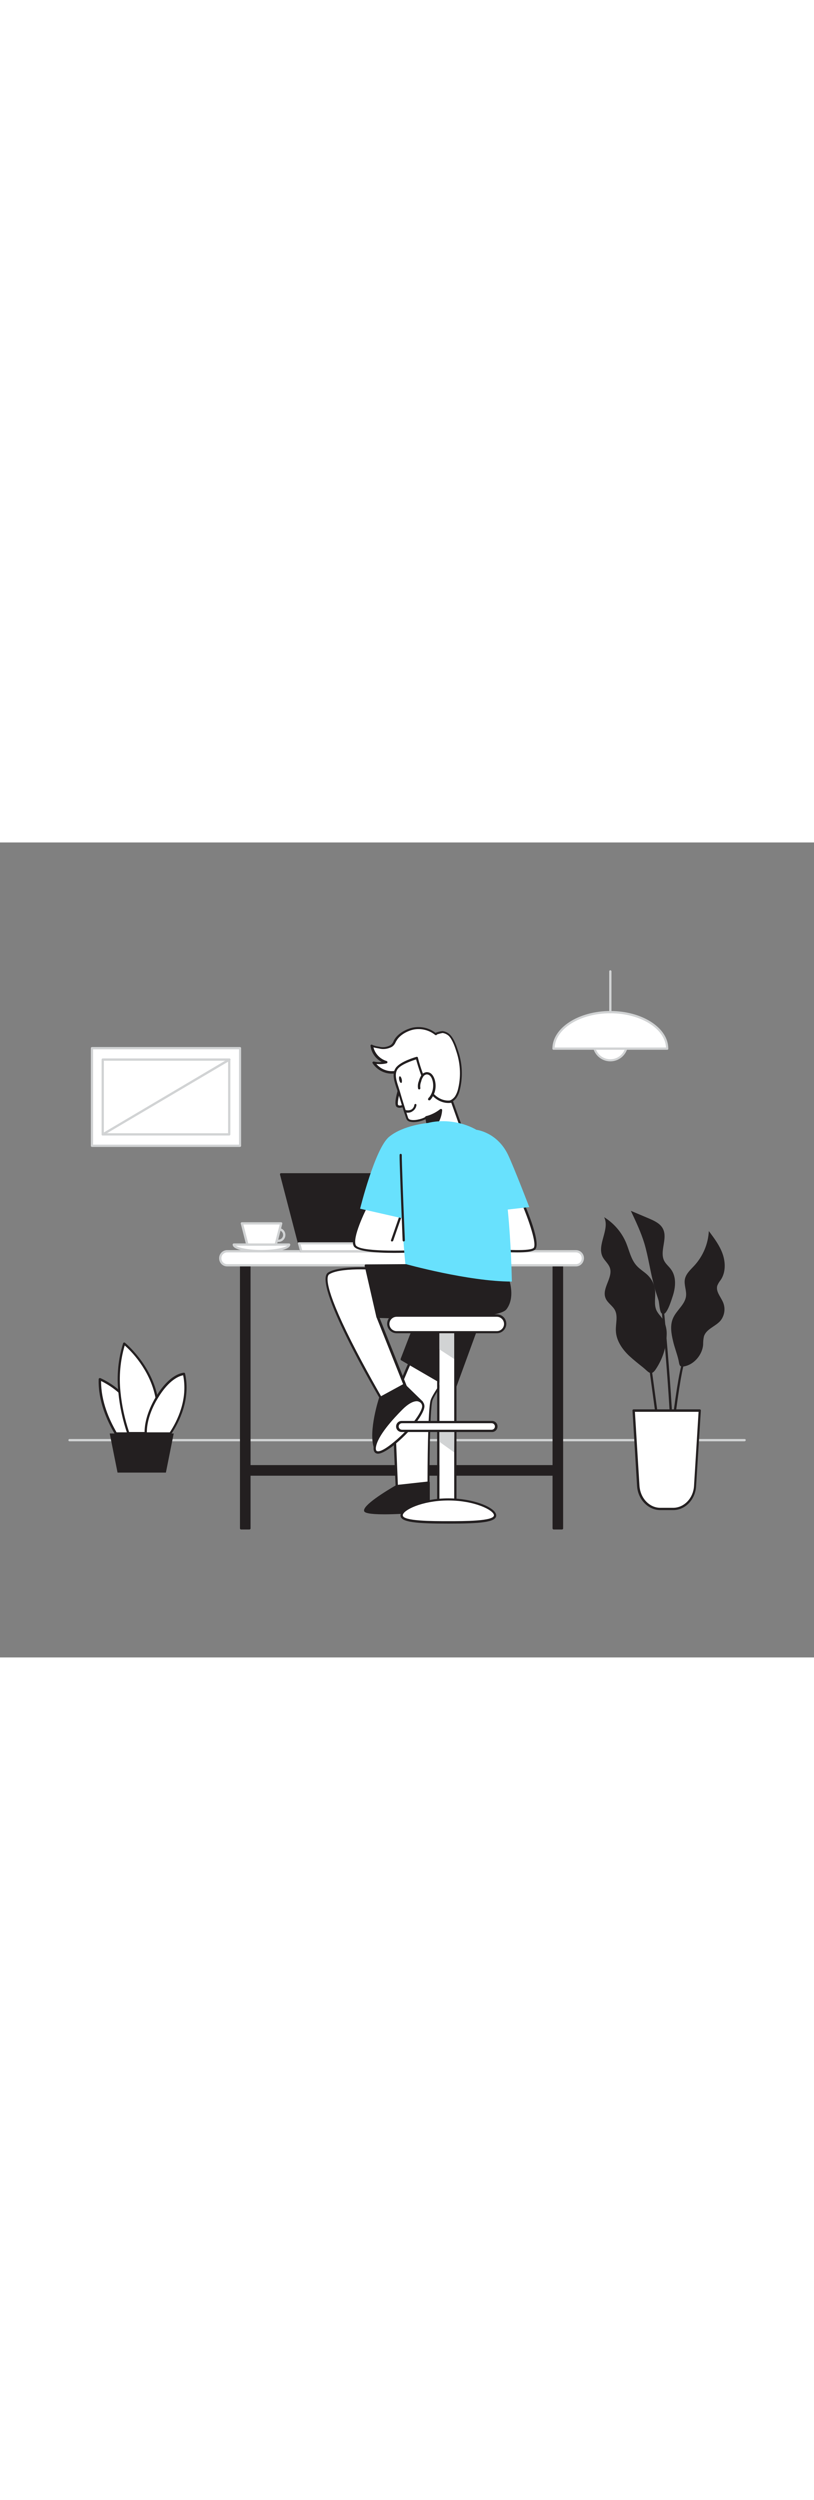 <svg version="1.1" id="Layer_1" xmlns="http://www.w3.org/2000/svg" xmlns:xlink="http://www.w3.org/1999/xlink" x="0px" y="0px" viewBox="0 0 500 500" style="width: 163px;" xml:space="preserve" data-imageid="coworking-31" imageName="Coworking" class="illustrations_image">
<rect x="0" y="0" width="500" height="500" fill="#808080" stroke="none"/>
<style type="text/css">
	.st0_coworking-31{fill:#D1D3D4;}
	.st1_coworking-31{fill:#231F20;}
	.st2_coworking-31{fill:#FFFFFF;}
	.st3_coworking-31{fill:#68E1FD;}
	.st4_coworking-31{fill:none;}
</style>
<path id="Floor_coworking-31" class="st0_coworking-31" d="M457.3,367.4H42.7c-0.4,0-0.7-0.3-0.7-0.7c0-0.4,0.3-0.7,0.7-0.7h414.7c0.4,0,0.7,0.3,0.7,0.7&#10;&#9;C458,367.1,457.7,367.4,457.3,367.4z"/>
<g id="Table_coworking-31">
	<rect x="148.1" y="259.4" class="st1_coworking-31" width="5.1" height="161.5"/>
	<path class="st1_coworking-31" d="M153.2,421.5h-5.1c-0.4,0-0.7-0.3-0.7-0.7l0,0V259.4c0-0.4,0.3-0.7,0.7-0.7c0,0,0,0,0,0h5.1&#10;&#9;&#9;c0.4,0,0.7,0.3,0.7,0.7l0,0v161.5C153.9,421.2,153.6,421.5,153.2,421.5z M148.8,420.1h3.7V260.1h-3.7V420.1z"/>
	<rect x="340.1" y="259.4" class="st1_coworking-31" width="5.1" height="161.5"/>
	<path class="st1_coworking-31" d="M345.2,421.5h-5.1c-0.4,0-0.7-0.3-0.7-0.7v0V259.4c0-0.4,0.3-0.7,0.7-0.7h0h5.1c0.4,0,0.7,0.3,0.7,0.7v0v161.5&#10;&#9;&#9;C345.9,421.2,345.6,421.5,345.2,421.5z M340.8,420.1h3.7V260.1h-3.7V420.1z"/>
	<rect x="149.3" y="382.7" class="st1_coworking-31" width="191.1" height="5.1"/>
	<path class="st1_coworking-31" d="M340.4,388.5H149.3c-0.4,0-0.7-0.3-0.7-0.7l0,0v-5.1c0-0.4,0.3-0.7,0.7-0.7c0,0,0,0,0,0h191.1&#10;&#9;&#9;c0.4,0,0.7,0.3,0.7,0.7v0v5.1C341.1,388.1,340.8,388.5,340.4,388.5L340.4,388.5z M150,387.1h189.7v-3.7H150V387.1z"/>
	<path class="st2_coworking-31" d="M139.5,250.8h214.3c2.3,0,4.2,1.9,4.2,4.2v0.2c0,2.3-1.9,4.2-4.2,4.2H139.5c-2.3,0-4.2-1.9-4.2-4.2v-0.2&#10;&#9;&#9;C135.4,252.6,137.2,250.8,139.5,250.8z"/>
	<path class="st0_coworking-31" d="M353.8,260.1H139.5c-2.7,0-4.9-2.2-4.9-4.9V255c0-2.7,2.2-4.9,4.9-4.9h214.3c2.7,0,4.9,2.2,4.9,4.9v0.2&#10;&#9;&#9;C358.6,257.9,356.5,260.1,353.8,260.1z M139.5,251.5c-1.9,0-3.5,1.6-3.5,3.5v0.2c0,1.9,1.6,3.5,3.5,3.5l0,0h214.3&#10;&#9;&#9;c1.9,0,3.5-1.6,3.5-3.5l0,0V255c0-1.9-1.6-3.5-3.5-3.5L139.5,251.5z"/>
	<path class="st0_coworking-31" d="M171,245.1h-3.5c-0.4,0-0.7-0.3-0.7-0.7c0-0.4,0.3-0.7,0.7-0.7h3.5c1.6,0,2.9-1.3,2.9-2.9&#10;&#9;&#9;c0-1.6-1.3-2.9-2.9-2.9c-0.4,0-0.7-0.3-0.7-0.7c0-0.4,0.3-0.7,0.7-0.7c2.4,0,4.3,1.9,4.3,4.3S173.4,245.1,171,245.1L171,245.1z"/>
	<path class="st2_coworking-31" d="M177.6,246.7c0,2.2-7.6,4.1-17,4.1s-17-1.8-17-4.1H177.6z"/>
	<path class="st0_coworking-31" d="M160.6,251.5c-7.1,0-17.7-1.3-17.7-4.8c0-0.4,0.3-0.7,0.7-0.7h34c0.4,0,0.7,0.3,0.7,0.7&#10;&#9;&#9;C178.3,250.2,167.7,251.5,160.6,251.5z M144.9,247.4c1.6,1.2,7,2.6,15.8,2.6s14.1-1.5,15.8-2.6H144.9z"/>
	<polygon class="st2_coworking-31" points="169.3,246.7 151.9,246.7 148.6,233.7 172.7,233.7 &#9;"/>
	<path class="st0_coworking-31" d="M169.3,247.4h-17.4c-0.3,0-0.6-0.2-0.7-0.5l-3.3-13c-0.1-0.2,0-0.4,0.1-0.6c0.1-0.2,0.3-0.3,0.6-0.3h24.1&#10;&#9;&#9;c0.4,0,0.7,0.3,0.7,0.7c0,0.1,0,0.1,0,0.2l-3.3,13C169.9,247.2,169.7,247.4,169.3,247.4z M152.5,246h16.3l3-11.6h-22.3L152.5,246z"/>
</g>
<g id="Laptop_coworking-31">
	<polygon class="st1_coworking-31" points="241.6,250.8 185.1,250.8 183.8,245.9 172.7,203.6 229.2,203.6 240.4,245.9 &#9;"/>
	<path class="st1_coworking-31" d="M241.6,251.5h-56.6c-0.3,0-0.6-0.2-0.7-0.5L172,203.8c-0.1-0.4,0.1-0.8,0.5-0.9c0.1,0,0.1,0,0.2,0h56.6&#10;&#9;&#9;c0.3,0,0.6,0.2,0.7,0.5l12.4,47.2c0.1,0.2,0,0.4-0.1,0.6C242,251.4,241.8,251.5,241.6,251.5z M185.6,250.1h55.1l-12-45.8h-55.2&#10;&#9;&#9;L185.6,250.1z"/>
	<polygon class="st2_coworking-31" points="241.6,250.8 185.1,250.8 183.8,245.9 240.4,245.9 &#9;"/>
	<path class="st0_coworking-31" d="M241.6,251.5h-56.6c-0.3,0-0.6-0.2-0.7-0.5l-1.3-4.9c-0.1-0.4,0.1-0.8,0.5-0.8c0.1,0,0.1,0,0.2,0h56.6&#10;&#9;&#9;c0.3,0,0.6,0.2,0.7,0.5l1.3,4.9c0.1,0.2,0,0.4-0.1,0.6C242,251.4,241.8,251.5,241.6,251.5z M185.6,250.1h55.1l-0.9-3.5h-55.1&#10;&#9;&#9;L185.6,250.1z"/>
</g>
<g id="Character_coworking-31">
	<path class="st2_coworking-31" d="M320.5,220.2c0,0,11.7,26.6,7.4,29.4s-30.8,0-30.8,0l2.3-34.4"/>
	<path class="st1_coworking-31" d="M317.8,251.5c-8.5,0-19-1.1-20.8-1.2c-0.4,0-0.6-0.4-0.6-0.8l2.3-34.4c0.1-0.4,0.4-0.6,0.8-0.6&#10;&#9;&#9;c0.3,0.1,0.6,0.3,0.6,0.7l-2.2,33.7c7.8,0.8,26.4,2.2,29.7,0c2.6-1.7-2.9-17.7-7.6-28.5c-0.1-0.4,0-0.8,0.4-0.9&#10;&#9;&#9;c0.3-0.2,0.8,0,0.9,0.3c0,0,0,0,0,0c2,4.5,11.7,27.2,7.1,30.2C326.7,251.1,322.5,251.5,317.8,251.5z"/>
	<path class="st2_coworking-31" d="M226.6,220.2c0,0-11.4,20.9-8.7,27.1s45.9,3,45.9,3v-28.6L226.6,220.2z"/>
	<path class="st1_coworking-31" d="M242.1,251.8c-11.5,0-23.4-0.9-24.9-4.3c-2.8-6.4,8.3-26.8,8.7-27.7c0.1-0.2,0.4-0.4,0.6-0.4l37.2,1.5&#10;&#9;&#9;c0.4,0,0.7,0.3,0.7,0.7v28.6c0,0.4-0.3,0.7-0.6,0.7C261.7,251.1,252.1,251.8,242.1,251.8z M227,220.9c-3.2,6-10.5,21.4-8.5,26.1&#10;&#9;&#9;c1.8,4.1,28,3.8,44.6,2.7v-27.3L227,220.9z"/>
	<path class="st1_coworking-31" d="M240.8,244.8c-0.1,0-0.2,0-0.2,0c-0.4-0.1-0.6-0.5-0.4-0.9c0,0,0,0,0,0l7.1-20.4c0.1-0.4,0.5-0.6,0.9-0.4&#10;&#9;&#9;c0,0,0,0,0,0c0.4,0.1,0.5,0.5,0.4,0.9c0,0,0,0,0,0l-7.1,20.4C241.4,244.6,241.1,244.8,240.8,244.8z"/>
	<path class="st1_coworking-31" d="M243.7,394.8c0,0-20.7,12.2-19.5,15.3s39,0,39,0v-17.4L243.7,394.8z"/>
	<path class="st1_coworking-31" d="M236.1,412.2c-9.7,0-12.1-1-12.4-1.9c-1.4-3.4,13.4-12.4,19.8-16.1c0.1,0,0.2-0.1,0.3-0.1l19.5-2.1&#10;&#9;&#9;c0.2,0,0.4,0,0.5,0.2c0.1,0.1,0.2,0.3,0.2,0.5v17.4c0,0.4-0.3,0.7-0.6,0.7C250.7,411.8,242,412.2,236.1,412.2z M244,395.5&#10;&#9;&#9;c-10.7,6.3-19.6,13-19,14.3c1.3,1.6,20,1,37.6-0.4v-15.9L244,395.5z"/>
	<path class="st2_coworking-31" d="M254.8,312.9c-1.1,1.1-12.2,27-12.8,31s1.7,50.9,1.7,50.9l19.5-2.1c0,0,0-45.1,1.9-50.6s17.2-25.4,17.2-25.4&#10;&#9;&#9;L254.8,312.9z"/>
	<path class="st1_coworking-31" d="M243.7,395.5c-0.2,0-0.3-0.1-0.5-0.2c-0.1-0.1-0.2-0.3-0.2-0.5c-0.1-1.9-2.2-46.9-1.7-51s11.7-30.1,13-31.5&#10;&#9;&#9;c0.2-0.2,0.4-0.2,0.6-0.2l27.5,3.8c0.2,0,0.5,0.2,0.5,0.4c0.1,0.2,0.1,0.5-0.1,0.7c-0.1,0.2-15.2,19.8-17.1,25.2&#10;&#9;&#9;s-1.9,49.9-1.9,50.4c0,0.4-0.3,0.7-0.6,0.7L243.7,395.5L243.7,395.5z M255.2,313.7c-1.8,3-11.8,26.3-12.4,30.4&#10;&#9;&#9;c-0.5,3.7,1.4,44,1.6,50l18.2-2c0-5.7,0.1-44.9,2-50.2c1.7-4.9,13.5-20.6,16.5-24.6L255.2,313.7z"/>
	<polygon class="st1_coworking-31" points="299.4,280.1 279,335.8 246.8,317.1 262.8,275.5 &#9;"/>
	<path class="st1_coworking-31" d="M279,336.5c-0.1,0-0.2,0-0.4-0.1l-32.2-18.7c-0.3-0.2-0.4-0.5-0.3-0.9l16.1-41.7c0.1-0.3,0.4-0.5,0.7-0.4&#10;&#9;&#9;l36.5,4.6c0.2,0,0.4,0.2,0.5,0.3c0.1,0.2,0.1,0.4,0.1,0.6l-20.4,55.8c-0.1,0.2-0.2,0.3-0.4,0.4C279.2,336.5,279.1,336.5,279,336.5z&#10;&#9;&#9; M247.7,316.8l31,18l19.8-54.1l-35.1-4.4L247.7,316.8z"/>
	<path class="st2_coworking-31" d="M230.2,261.5c0,0-21.3-1.6-28.3,2.8c-9.7,6,33.8,79.7,33.8,79.7l14.3-7.6L231.9,291l7.4-2L230.2,261.5z"/>
	<path class="st1_coworking-31" d="M235.8,344.7c-0.2,0-0.5-0.1-0.6-0.3c-4.5-7.6-43.6-74.5-33.6-80.6c7.2-4.4,27.9-3,28.8-2.9&#10;&#9;&#9;c0.3,0,0.5,0.2,0.6,0.5l9.1,27.5c0.1,0.2,0.1,0.4,0,0.5c-0.1,0.2-0.3,0.3-0.4,0.3l-6.6,1.8l17.8,44.6c0.1,0.3,0,0.7-0.3,0.9&#10;&#9;&#9;l-14.2,7.6C236,344.7,235.9,344.7,235.8,344.7z M221.7,261.9c-6.6,0-15.4,0.5-19.4,3c-1.7,1-3.7,7.1,13.5,41.2&#10;&#9;&#9;c8.6,17,18.3,33.7,20.2,37l13.1-7l-17.8-44.7c-0.1-0.2-0.1-0.4,0-0.6c0.1-0.2,0.3-0.3,0.4-0.4l6.7-1.8l-8.7-26.4&#10;&#9;&#9;C228.6,262.1,225.5,261.9,221.7,261.9L221.7,261.9z"/>
	<path class="st1_coworking-31" d="M311,265.2c0,0,5.7,12.7-0.4,20.7s-78.7,5.1-78.7,5.1l-7.3-31.4l26.3-0.2L311,265.2z"/>
	<path class="st1_coworking-31" d="M260,292.2c-14.6,0-26.9-0.5-28.1-0.5c-0.3,0-0.6-0.2-0.7-0.5l-7.2-31.4c0-0.2,0-0.4,0.1-0.6&#10;&#9;&#9;c0.1-0.2,0.3-0.3,0.5-0.3l26.3-0.2l60.1,5.8c0.2,0,0.5,0.2,0.6,0.4c0.2,0.5,5.8,13.2-0.5,21.5C307.4,291.2,281.3,292.2,260,292.2z&#10;&#9;&#9; M232.5,290.4c20.5,0.8,72.8,1.4,77.5-4.8c5.2-6.9,1.3-17.5,0.5-19.7l-59.6-5.8l-25.3,0.2L232.5,290.4z"/>
	<path class="st2_coworking-31" d="M277.5,158.5c0.9-0.5,1.7-1.3,2.4-2.1c0.9-1.3,1.5-2.7,1.9-4.2c2-7.7,1.8-15.9-0.7-23.5c-1-3.3-2.5-7.8-5-10.3&#10;&#9;&#9;c-1.2-1.1-2.7-1.8-4.2-2c-0.4,0-4.7,0.9-4.2,1.3c-3.9-3.2-9-4.5-13.9-3.4c-4.1,0.9-8.8,3.5-10.9,7.2c-0.9,1.5-1.1,2.7-2.8,3.6&#10;&#9;&#9;c-2.2,1.2-4.8,1.5-7.2,0.8c-0.6-0.1-4.4-0.8-4.4-1.3c0.7,4.9,4.1,8.9,8.9,10.3c-2.5,0.6-5.2,0.6-7.7,0.1c3.2,4.9,9.3,7.2,14.9,5.5&#10;&#9;&#9;c2.3,2.3,5,4.1,7.3,6.5s4.7,5.3,7.7,7.3C264,157.5,272.1,161.6,277.5,158.5z"/>
	<path class="st1_coworking-31" d="M273,160.4c-5.4,0-11.3-3.5-14-5.4c-2.6-1.9-4.9-4.1-6.9-6.5l-0.9-0.9c-1.2-1.3-2.5-2.5-3.9-3.5&#10;&#9;&#9;c-1-0.9-2.1-1.7-3.1-2.7c-5.9,1.5-12-0.9-15.3-5.9c-0.2-0.2-0.2-0.5,0-0.8c0.2-0.2,0.4-0.3,0.7-0.3c1.6,0.4,3.3,0.5,4.9,0.3&#10;&#9;&#9;c-3.8-2-6.4-5.7-6.9-9.9l0,0c-0.1-0.4,0.2-0.7,0.6-0.8c0,0,0,0,0,0c0.3,0,0.5,0.1,0.7,0.3c1.1,0.4,2.2,0.7,3.4,0.9l0.6,0.1&#10;&#9;&#9;c2.2,0.6,4.6,0.3,6.7-0.8c0.9-0.5,1.6-1.3,2-2.3c0.2-0.3,0.3-0.7,0.5-1c2.3-4.1,7.4-6.7,11.4-7.6c4.9-1,10,0.1,14,3.2&#10;&#9;&#9;c1.4-0.6,2.8-0.9,4.3-1.1c1.7,0.2,3.4,1,4.6,2.2c2.6,2.6,4.1,7.2,5.2,10.6c2.5,7.7,2.8,16,0.7,23.9c-0.4,1.6-1.1,3.1-2,4.4&#10;&#9;&#9;c-0.7,0.9-1.6,1.7-2.6,2.3C276.4,160,274.7,160.4,273,160.4z M244.4,139.8c0.2,0,0.4,0.1,0.5,0.2c1,1,2.1,1.9,3.3,2.9&#10;&#9;&#9;c1.4,1.1,2.8,2.4,4.1,3.7l0.9,0.9c2,2.3,4.2,4.4,6.7,6.3c2.6,1.8,11.7,7.4,17.3,4.1l0.4,0.6l-0.4-0.6c0.8-0.5,1.6-1.2,2.2-2&#10;&#9;&#9;c0.8-1.2,1.4-2.6,1.8-4c2-7.6,1.7-15.6-0.7-23.1c-1-3.2-2.5-7.7-4.8-10.1c-1.1-1-2.4-1.6-3.8-1.8c-1.2,0.2-2.3,0.5-3.5,0.9&#10;&#9;&#9;c0,0.1-0.1,0.1-0.1,0.2c-0.2,0.3-0.7,0.3-1,0.1c0,0,0,0,0,0l0,0c-3.7-3-8.6-4.2-13.3-3.3c-3.7,0.8-8.4,3.2-10.5,6.9&#10;&#9;&#9;c-0.2,0.3-0.4,0.7-0.5,0.9c-0.5,1.2-1.4,2.3-2.5,2.9c-2.4,1.2-5.1,1.6-7.7,0.9l-0.6-0.1c-1.2-0.2-2.1-0.4-2.8-0.6&#10;&#9;&#9;c1,4,4.1,7.2,8.1,8.4c0.3,0.1,0.5,0.4,0.5,0.7c0,0.3-0.2,0.6-0.5,0.7c-2.1,0.5-4.2,0.6-6.3,0.4c3.2,3.8,8.4,5.3,13.1,3.9&#10;&#9;&#9;C244.3,139.8,244.4,139.8,244.4,139.8L244.4,139.8z"/>
	<path class="st2_coworking-31" d="M245.6,150.2c0,0-3.2,10-1.6,11.5s5.2-0.8,5.2-0.8"/>
	<path class="st1_coworking-31" d="M245.5,162.8c-0.7,0-1.4-0.2-1.9-0.6c-1.8-1.6,0.3-9.1,1.4-12.2c0.1-0.4,0.5-0.6,0.9-0.5s0.6,0.5,0.5,0.9l0,0&#10;&#9;&#9;c-1.6,5.1-2.5,10.1-1.8,10.7c1,0.9,3.5-0.4,4.3-0.9c0.3-0.2,0.8-0.1,1,0.2c0,0,0,0,0,0c0.2,0.3,0.1,0.7-0.2,1c0,0,0,0-0.1,0&#10;&#9;&#9;C248.4,162.2,247,162.7,245.5,162.8z"/>
	<path class="st2_coworking-31" d="M243.7,138.7c-2.8,3.9,0,9.8,1.2,13.8c1.6,5.6,3.4,11.2,5.3,16.7c1.2,3.5,10.4,1,11.8-0.5l2.5,14.5l19.5-6.7&#10;&#9;&#9;l-6.3-17.6c0,0-6.3,1.8-11.9-4.4s-9.6-22.1-9.6-22.1S246.3,134.9,243.7,138.7z"/>
	<path class="st1_coworking-31" d="M264.4,183.8c-0.1,0-0.3,0-0.4-0.1c-0.2-0.1-0.3-0.3-0.3-0.5l-2.3-13.4c-2.1,1.1-6.3,2.2-9.1,1.6&#10;&#9;&#9;c-1.3-0.1-2.4-0.9-2.8-2.1c-1.9-5.5-3.6-11.1-5.3-16.7c-0.2-0.7-0.4-1.4-0.7-2.1c-1.3-3.9-2.9-8.7-0.4-12.2l0,0&#10;&#9;&#9;c2.8-4,12.4-6.7,12.8-6.8c0.2,0,0.4,0,0.5,0.1c0.2,0.1,0.3,0.3,0.3,0.4c0,0.2,4,15.8,9.4,21.9c5.3,5.8,11,4.3,11.2,4.2&#10;&#9;&#9;c0.4-0.1,0.7,0.1,0.9,0.4l6.3,17.6c0.1,0.2,0.1,0.4,0,0.5c-0.1,0.2-0.2,0.3-0.4,0.4l-19.5,6.7C264.6,183.7,264.5,183.8,264.4,183.8&#10;&#9;&#9;z M261.9,167.9h0.2c0.3,0.1,0.5,0.3,0.5,0.6l2.4,13.7l18-6.2l-5.8-16.3c-1.8,0.3-7.1,0.6-12-4.8c-5.1-5.6-8.7-18.5-9.6-21.8&#10;&#9;&#9;c-2.2,0.7-9.3,3-11.4,6s-0.6,7.4,0.6,11c0.2,0.8,0.5,1.5,0.7,2.2c1.6,5.6,3.4,11.2,5.2,16.7c0.3,0.7,1,1.1,1.8,1.2&#10;&#9;&#9;c3.1,0.6,8.1-1.1,8.8-1.9C261.4,167.9,261.7,167.9,261.9,167.9L261.9,167.9z"/>
	<path class="st2_coworking-31" d="M249.1,164.9c0,0,5.1,1.5,6.2-3.7"/>
	<path class="st1_coworking-31" d="M250.6,165.8c-0.6,0-1.2-0.1-1.8-0.2c-0.4-0.1-0.6-0.5-0.5-0.9c0.1-0.4,0.5-0.6,0.9-0.5&#10;&#9;&#9;c1.2,0.3,2.5,0.2,3.6-0.4c0.9-0.6,1.6-1.7,1.7-2.8c0.1-0.4,0.4-0.6,0.8-0.6c0.4,0.1,0.6,0.5,0.5,0.8c0,0,0,0,0,0&#10;&#9;&#9;c-0.2,1.5-1.1,2.9-2.4,3.7C252.6,165.5,251.6,165.8,250.6,165.8z"/>
	<path class="st2_coworking-31" d="M257.4,150.8c-0.2-1.5-0.1-2.9,0.5-4.3c0.3-1.1,0.7-2.2,1.3-3.1c0.6-1,1.6-1.6,2.8-1.8c1,0,2,0.4,2.7,1.1&#10;&#9;&#9;c0.7,0.7,1.2,1.6,1.5,2.6c1.4,4.2,0.4,8.9-2.5,12.3l0.2-0.4"/>
	<path class="st1_coworking-31" d="M263.6,158.2c-0.1,0-0.3,0-0.4-0.1c-0.3-0.2-0.4-0.6-0.2-0.9l0.2-0.4c0.1-0.2,0.2-0.3,0.4-0.4&#10;&#9;&#9;c2.4-3.1,3.1-7.2,1.9-10.9c-0.3-0.9-0.7-1.7-1.3-2.3c-0.6-0.6-1.3-0.9-2.1-0.9c-0.9,0.1-1.8,0.7-2.2,1.5c-0.6,0.9-1,1.9-1.2,2.9&#10;&#9;&#9;c-0.5,1.2-0.7,2.6-0.5,3.9c0.1,0.4-0.1,0.7-0.5,0.9c-0.4,0.1-0.8-0.1-0.9-0.5c0,0,0,0,0,0c-0.3-1.6-0.1-3.2,0.5-4.7&#10;&#9;&#9;c0.3-1.2,0.8-2.3,1.4-3.3c0.7-1.2,1.9-1.9,3.3-2.1c1.2,0,2.4,0.4,3.2,1.3c0.8,0.8,1.3,1.8,1.7,2.9c1.5,4.5,0.5,9.5-2.7,13&#10;&#9;&#9;C264,158.2,263.8,158.2,263.6,158.2z"/>
	<ellipse transform="matrix(0.976 -0.218 0.218 0.976 -25.799 57.219)" class="st1_coworking-31" cx="246" cy="145.4" rx="0.8" ry="2.1"/>
	<path class="st1_coworking-31" d="M261.9,168.6c3.2-0.9,6.3-2.4,8.9-4.5c0,0-0.4,9.2-7.4,11.5L261.9,168.6z"/>
	<path class="st1_coworking-31" d="M263.4,176.4c-0.1,0-0.2,0-0.3-0.1c-0.2-0.1-0.3-0.3-0.3-0.5l-1.5-7.1c-0.1-0.4,0.1-0.7,0.5-0.8&#10;&#9;&#9;c3.1-0.8,6.1-2.3,8.6-4.3c0.3-0.2,0.8-0.2,1,0.1c0.1,0.1,0.2,0.3,0.2,0.5c0,0.4-0.5,9.7-7.8,12.2&#10;&#9;&#9;C263.5,176.3,263.5,176.4,263.4,176.4z M262.7,169.1l1.2,5.6c4.1-1.8,5.5-6.5,5.9-9C267.6,167.2,265.2,168.3,262.7,169.1z"/>
	<path class="st3_coworking-31 targetColor" d="M314.4,269.4c0,0-1-67.9-11.2-83.5s-36.5-19.1-49.2-9.8s-5,82.5-5,82.5S287.7,269.4,314.4,269.4z" style="fill: rgb(104, 225, 253);"/>
	<path class="st3_coworking-31 targetColor" d="M262.8,172.1c0,0-15.1,1.3-23.8,8.5s-17.8,44.1-17.8,44.1L249,231L262.8,172.1z" style="fill: rgb(104, 225, 253);"/>
	<path class="st1_coworking-31" d="M248.2,332.8l-14.7,8c0,0-6.5,20.1-3.2,30.2c0,0,20.7-22.4,28.9-27.5L248.2,332.8z"/>
	<path class="st1_coworking-31" d="M230.2,371.7h-0.1c-0.2-0.1-0.4-0.2-0.5-0.5c-3.3-10.2,3-29.8,3.3-30.6c0.1-0.2,0.2-0.3,0.3-0.4l14.7-8&#10;&#9;&#9;c0.3-0.1,0.6-0.1,0.8,0.1l10.9,10.6c0.2,0.1,0.2,0.4,0.2,0.6c0,0.2-0.1,0.4-0.3,0.5c-8,5-28.5,27.2-28.7,27.4&#10;&#9;&#9;C230.6,371.6,230.4,371.7,230.2,371.7z M234.1,341.3c-0.7,2.3-5.7,18.9-3.5,28.3c3.9-4.2,19.8-21,27.4-26.2l-10-9.7L234.1,341.3z"/>
	<path class="st2_coworking-31" d="M230.2,371c0,0-1.5,8,10.1-1s20-20.6,19.7-24.4s-5.5-5.9-13.2,1.7S231.2,364.5,230.2,371z"/>
	<path class="st1_coworking-31" d="M232.2,375c-0.5,0-1-0.1-1.5-0.4c-1.6-1-1.2-3.5-1.2-3.7c1.1-7,9.7-17,16.8-24c4.3-4.3,8.5-6.1,11.5-5.1&#10;&#9;&#9;c1.6,0.6,2.8,2.1,2.9,3.8c0.4,4.2-8.2,16-19.9,25.1C236.9,373.5,234.1,375,232.2,375z M256,342.8c-2.4,0-5.5,1.8-8.7,5&#10;&#9;&#9;c-5.7,5.7-15.4,16.2-16.4,23.3l0,0c0,0-0.3,1.8,0.6,2.3c0.6,0.3,2.5,0.6,8.4-3.9c11.7-9,19.7-20.5,19.4-23.8&#10;&#9;&#9;c-0.1-1.2-0.9-2.2-2-2.6C256.9,342.9,256.4,342.8,256,342.8z M230.2,371L230.2,371z"/>
	<path class="st1_coworking-31" d="M248,244.8c-0.4,0-0.7-0.3-0.7-0.7c-2.1-52-1.9-52.5-1.8-52.7c0.2-0.3,0.6-0.5,0.9-0.3&#10;&#9;&#9;c0.3,0.1,0.4,0.4,0.4,0.8c-0.1,1.6,1,32.1,1.9,52.2C248.7,244.4,248.4,244.8,248,244.8C248,244.8,248,244.8,248,244.8L248,244.8z"/>
	<path class="st3_coworking-31 targetColor" d="M292.7,176.3c0,0,12.7,1.4,19.4,15.4c3.6,7.6,13,32,13,32l-28,3.2L292.7,176.3z" style="fill: rgb(104, 225, 253);"/>
</g>
<g id="Plant_coworking-31">
	<path class="st1_coworking-31" d="M409.5,302.4c0.2-3.2-0.5-6.5-2-9.3c-1.2-2.1-3.1-3.7-4.2-5.9c-1.8-3.8-0.5-8.2-0.9-12.4&#10;&#9;&#9;c-0.4-3.5-1.9-6.7-4.4-9.2c-2.2-2.2-5-3.7-7-6c-3.4-3.8-4.4-9-6.3-13.7c-2.7-6.6-7.5-12.2-13.6-16c3.7,7.5-4.7,17-0.9,24.4&#10;&#9;&#9;c1.2,2.3,3.5,4.1,4.4,6.6c2.1,6-5,12.5-2.7,18.5c1.1,3,4.3,4.7,5.8,7.5c2,3.8,0.4,8.4,0.6,12.7c0.2,5.9,3.8,11.2,8.1,15.3&#10;&#9;&#9;c2.7,2.5,5.6,4.8,8.5,7.1c3.5,2.8,4.9,5.7,7.9,1.2C407,316.9,409.3,309.8,409.5,302.4z"/>
	<path class="st1_coworking-31" d="M413.4,305.8c-1.1-4.6-1.9-9.6,0-13.9c2.1-4.9,7.4-8.4,8-13.6c0.4-3.5-1.4-7-0.7-10.4s3.5-5.8,5.8-8.3&#10;&#9;&#9;c5.3-5.8,8.5-13.3,8.9-21.2c3.3,4.4,6.7,8.9,8.5,14.1c1.8,5.2,1.9,11.3-1.2,15.9c-0.9,1.1-1.6,2.3-2.1,3.5c-1,3.4,1.8,6.5,3.3,9.7&#10;&#9;&#9;c1.8,3.7,1.4,8.1-1.1,11.5c-3,3.8-8.9,5.2-10.4,9.9c-0.4,1.7-0.5,3.5-0.5,5.2c-0.5,5.9-5.2,11.7-11,13.1c-3.6,0.9-3.5-0.5-4.1-3.6&#10;&#9;&#9;C415.9,313.7,414.3,309.8,413.4,305.8z"/>
	<path class="st1_coworking-31" d="M402,272.8c-2.5-8.8-3.6-18-6.2-26.8c-2.1-6.9-5.2-13.4-8.3-20l10.9,4.6c3.5,1.5,7.3,3.2,8.9,6.6&#10;&#9;&#9;c2.9,6-2.3,13.6,0.7,19.5c1.1,2.1,3,3.5,4.3,5.4c3.2,4.5,2.7,10.7,1,16c-0.8,2.3-4.1,13.9-7,10.7c-1.2-1.3-1.3-6.1-1.8-7.9&#10;&#9;&#9;C403.7,278.3,402.7,275.6,402,272.8z"/>
	<path class="st1_coworking-31" d="M408.1,389.7c-2.2-14.4-9-65.1-9.1-65.6l1.4-0.2c0.1,0.5,6.9,51.2,9.1,65.6L408.1,389.7z"/>
	<path class="st1_coworking-31" d="M410.2,403.4h-1.4c0.1-18.2,7.5-82.6,11.3-86.7l1,0.9C417.9,321.2,410.4,383.8,410.2,403.4z"/>
	<path class="st1_coworking-31" d="M413.9,400.1l-1.4-0.1c1.6-36.9-6.2-114.2-6.3-115l1.4-0.1C407.7,285.7,415.6,363.1,413.9,400.1z"/>
	<path class="st2_coworking-31" d="M389.2,348.5h40.6l-2.9,46.2c-0.5,8-6.4,14.2-13.5,14.2h-7.9c-7.1,0-13.1-6.2-13.5-14.2L389.2,348.5z"/>
	<path class="st1_coworking-31" d="M413.5,409.6h-7.9c-7.5,0-13.8-6.5-14.3-14.9l-2.8-46.2c0-0.2,0-0.4,0.2-0.5c0.1-0.1,0.3-0.2,0.5-0.2h40.6&#10;&#9;&#9;c0.4,0,0.7,0.3,0.7,0.7c0,0,0,0,0,0l-2.9,46.2C427.2,403.1,421,409.6,413.5,409.6z M390,349.3l2.8,45.4c0.5,7.6,6.1,13.5,12.8,13.5&#10;&#9;&#9;h7.9c6.7,0,12.4-5.9,12.8-13.5l2.8-45.4H390z"/>
</g>
<g id="light_coworking-31">
	<circle class="st2_coworking-31" cx="374.9" cy="123.4" r="10.2"/>
	<path class="st0_coworking-31" d="M374.9,134.3c-6,0-10.9-4.9-10.9-10.9c0-6,4.9-10.9,10.9-10.9c6,0,10.9,4.9,10.9,10.9&#10;&#9;&#9;C385.8,129.4,380.9,134.3,374.9,134.3z M374.9,114c-5.2,0-9.5,4.2-9.5,9.5s4.2,9.5,9.5,9.5c5.2,0,9.5-4.2,9.5-9.5&#10;&#9;&#9;C384.3,118.2,380.1,114,374.9,114L374.9,114z"/>
	<path class="st2_coworking-31" d="M340,126.5c0-12.4,15.6-22.4,34.9-22.4s34.9,10,34.9,22.4H340z"/>
	<path class="st0_coworking-31" d="M409.8,127.2H340c-0.4,0-0.7-0.3-0.7-0.7v0c0-12.7,16-23.1,35.6-23.1s35.6,10.3,35.6,23.1&#10;&#9;&#9;C410.6,126.9,410.2,127.2,409.8,127.2C409.8,127.2,409.8,127.2,409.8,127.2z M340.7,125.8h68.4c-0.6-11.6-15.7-21-34.2-21&#10;&#9;&#9;S341.3,114.2,340.7,125.8z"/>
	<path class="st0_coworking-31" d="M374.9,104.8c-0.4,0-0.7-0.3-0.7-0.7v0v-25c0-0.4,0.3-0.7,0.7-0.7c0.4,0,0.7,0.3,0.7,0.7v25&#10;&#9;&#9;C375.6,104.5,375.3,104.8,374.9,104.8z"/>
</g>
<g id="window_coworking-31">
	<rect x="56.5" y="126.2" class="st2_coworking-31" width="90.9" height="59.9"/>
	<path class="st0_coworking-31" d="M147.4,186.8H56.5c-0.4,0-0.7-0.3-0.7-0.7v-59.9c0-0.4,0.3-0.7,0.7-0.7h90.9c0.4,0,0.7,0.3,0.7,0.7v59.9&#10;&#9;&#9;C148.1,186.5,147.8,186.8,147.4,186.8z M57.2,185.4h89.6v-58.5H57.2L57.2,185.4z"/>
	<rect x="63.1" y="133.2" class="st2_coworking-31" width="77.7" height="45.9"/>
	<path class="st0_coworking-31" d="M140.8,179.8H63.1c-0.4,0-0.7-0.3-0.7-0.7v-45.9c0-0.4,0.3-0.7,0.7-0.7h77.7c0.4,0,0.7,0.3,0.7,0.7v45.9&#10;&#9;&#9;C141.5,179.5,141.2,179.8,140.8,179.8C140.8,179.8,140.8,179.8,140.8,179.8z M63.8,178.4h76.3v-44.5H63.8L63.8,178.4z"/>
	<line class="st4_coworking-31" x1="63.1" y1="179.1" x2="140.8" y2="133.2"/>
	<path class="st0_coworking-31" d="M63.1,179.8c-0.4,0-0.7-0.3-0.7-0.7c0-0.3,0.1-0.5,0.4-0.6l77.7-45.9c0.3-0.2,0.8-0.1,1,0.2c0,0,0,0,0,0&#10;&#9;&#9;c0.2,0.3,0.1,0.8-0.2,1c0,0,0,0,0,0l-77.8,45.9C63.3,179.8,63.2,179.8,63.1,179.8z"/>
</g>
<g id="Plant-2_coworking-31">
	<path class="st2_coworking-31" d="M73.4,337.3c-3.6-3.3-7.8-6-12.2-8c-0.4,13,4.9,25,9.8,33.3H87"/>
	<path class="st1_coworking-31" d="M87,363.3H71.1c-0.3,0-0.5-0.1-0.6-0.4c-4.7-8-10.3-20.2-9.9-33.6c0-0.2,0.1-0.4,0.3-0.6&#10;&#9;&#9;c0.2-0.1,0.4-0.1,0.7-0.1c4.5,2,8.7,4.8,12.4,8.1c0.3,0.3,0.3,0.7,0.1,1c-0.3,0.3-0.7,0.3-1,0.1c0,0,0,0,0,0c-3.3-3-7-5.4-11-7.4&#10;&#9;&#9;c-0.1,12.5,5.1,23.9,9.5,31.5H87c0.4,0,0.7,0.3,0.7,0.7C87.7,363,87.4,363.3,87,363.3C87,363.3,87,363.3,87,363.3L87,363.3z"/>
	<path class="st2_coworking-31" d="M96.2,340.8c-3.9-20.4-19.9-33.2-19.9-33.2c-3,9.6-4,19.7-2.9,29.7c0.8,8.6,2.7,17.1,5.5,25.3h17.1"/>
	<path class="st1_coworking-31" d="M96.1,363.3H78.9c-0.3,0-0.6-0.2-0.7-0.5c-2.8-8.2-4.7-16.8-5.5-25.5c-1.1-10.1-0.1-20.3,2.9-30&#10;&#9;&#9;c0.1-0.2,0.2-0.4,0.5-0.5c0.2-0.1,0.5,0,0.6,0.1c0.2,0.1,16.2,13.2,20.2,33.6c0.1,0.4-0.2,0.8-0.6,0.8c-0.4,0.1-0.8-0.2-0.8-0.6&#10;&#9;&#9;l0,0c-3.3-17.3-15.6-29.3-18.9-32.1c-2.7,9.2-3.6,18.9-2.6,28.4c0.8,8.4,2.6,16.7,5.3,24.7h16.6c0.4,0,0.7,0.3,0.7,0.7&#10;&#9;&#9;C96.8,363,96.4,363.3,96.1,363.3C96.1,363.3,96.1,363.3,96.1,363.3L96.1,363.3z"/>
	<path class="st2_coworking-31" d="M104.7,362.6H89.5c-0.2-4.5,0.9-11.3,5.7-20.1c0.3-0.6,0.7-1.1,1-1.7c8.8-14.9,16.8-14.7,16.8-14.7&#10;&#9;&#9;C116.4,341.7,109.3,355.7,104.7,362.6z"/>
	<path class="st1_coworking-31" d="M104.7,363.3H89.5c-0.4,0-0.7-0.3-0.7-0.7c-0.1-4.3,0.8-11.3,5.8-20.5c0.3-0.6,0.7-1.2,1-1.7&#10;&#9;&#9;c8.9-15,17.1-15,17.4-15.1c0.3,0,0.6,0.2,0.7,0.6c3.5,15.9-3.8,30-8.5,37C105.2,363.2,104.9,363.3,104.7,363.3z M90.2,361.9h14.1&#10;&#9;&#9;c4.5-6.8,11.2-20.1,8.2-35c-1.9,0.3-8.5,2.2-15.7,14.3l-1,1.7C91.2,351.3,90.2,357.8,90.2,361.9z"/>
	<polygon class="st1_coworking-31" points="101.9,386.6 72.2,386.6 67.4,362.6 106.7,362.6 &#9;"/>
</g>
<g id="Chair_coworking-31">
	<rect x="269.9" y="295.5" class="st2_coworking-31" width="9.1" height="112.6"/>
	<path class="st1_coworking-31" d="M279,295.5v112.6h-9.1V295.5H279 M279,294.1h-9.1c-0.8,0-1.4,0.6-1.4,1.4v112.6c0,0.8,0.6,1.4,1.4,1.4h9.1&#10;&#9;&#9;c0.8,0,1.4-0.6,1.4-1.4V295.5C280.4,294.8,279.8,294.1,279,294.1z"/>
	<polygon class="st0_coworking-31" points="269.9,311 279,316.9 279,301 269.9,301 &#9;"/>
	<polygon class="st0_coworking-31" points="269.9,367.7 279,374.2 279.1,359.1 269.9,361 &#9;"/>
	<path class="st2_coworking-31" d="M243.6,290.3h61.6c2.8,0,5.1,2.3,5.1,5.1l0,0c0,2.8-2.3,5.1-5.1,5.1h-61.6c-2.8,0-5.1-2.3-5.1-5.1l0,0&#10;&#9;&#9;C238.5,292.5,240.8,290.3,243.6,290.3z"/>
	<path class="st1_coworking-31" d="M305.2,301.1h-61.6c-3.2,0-5.8-2.6-5.8-5.8c0-3.2,2.6-5.8,5.8-5.8c0,0,0,0,0,0h61.6c3.2,0,5.8,2.6,5.8,5.8&#10;&#9;&#9;C311,298.5,308.4,301.1,305.2,301.1z M243.6,291c-2.4,0-4.4,2-4.4,4.4c0,2.4,2,4.4,4.4,4.4c0,0,0,0,0,0h61.6c2.4,0,4.4-2,4.4-4.4&#10;&#9;&#9;c0-2.4-2-4.4-4.4-4.4H243.6z"/>
	<path class="st2_coworking-31" d="M304.1,412.8c0,3.9-12.8,4.4-28.7,4.4s-28.7-0.5-28.7-4.4s12.8-9.8,28.7-9.8S304.1,408.9,304.1,412.8z"/>
	<path class="st1_coworking-31" d="M275.4,417.9c-19.5,0-29.4-0.8-29.4-5c0-4.7,13.6-10.5,29.4-10.5s29.4,5.8,29.4,10.5&#10;&#9;&#9;C304.8,417.1,294.9,417.9,275.4,417.9z M275.4,403.7c-16.2,0-28,6-28,9.1c0,3.6,18.2,3.6,28,3.6s28,0,28-3.6&#10;&#9;&#9;C303.4,409.7,291.6,403.7,275.4,403.7L275.4,403.7z"/>
	<path class="st2_coworking-31" d="M246.9,355.6H302c1.5,0,2.7,1.2,2.7,2.7l0,0c0,1.5-1.2,2.7-2.7,2.7h-55.1c-1.5,0-2.7-1.2-2.7-2.7l0,0&#10;&#9;&#9;C244.2,356.8,245.4,355.6,246.9,355.6z"/>
	<path class="st1_coworking-31" d="M302,361.7h-55.1c-1.9,0.1-3.5-1.3-3.6-3.2c-0.1-1.9,1.3-3.5,3.2-3.6c0.1,0,0.2,0,0.4,0H302&#10;&#9;&#9;c1.9-0.1,3.5,1.3,3.6,3.2s-1.3,3.5-3.2,3.6C302.2,361.7,302.1,361.7,302,361.7z M246.9,356.3c-1.1,0-2,0.9-2,2s0.9,2,2,2H302&#10;&#9;&#9;c1.1,0,2-0.9,2-2s-0.9-2-2-2H246.9z"/>
</g>
</svg>